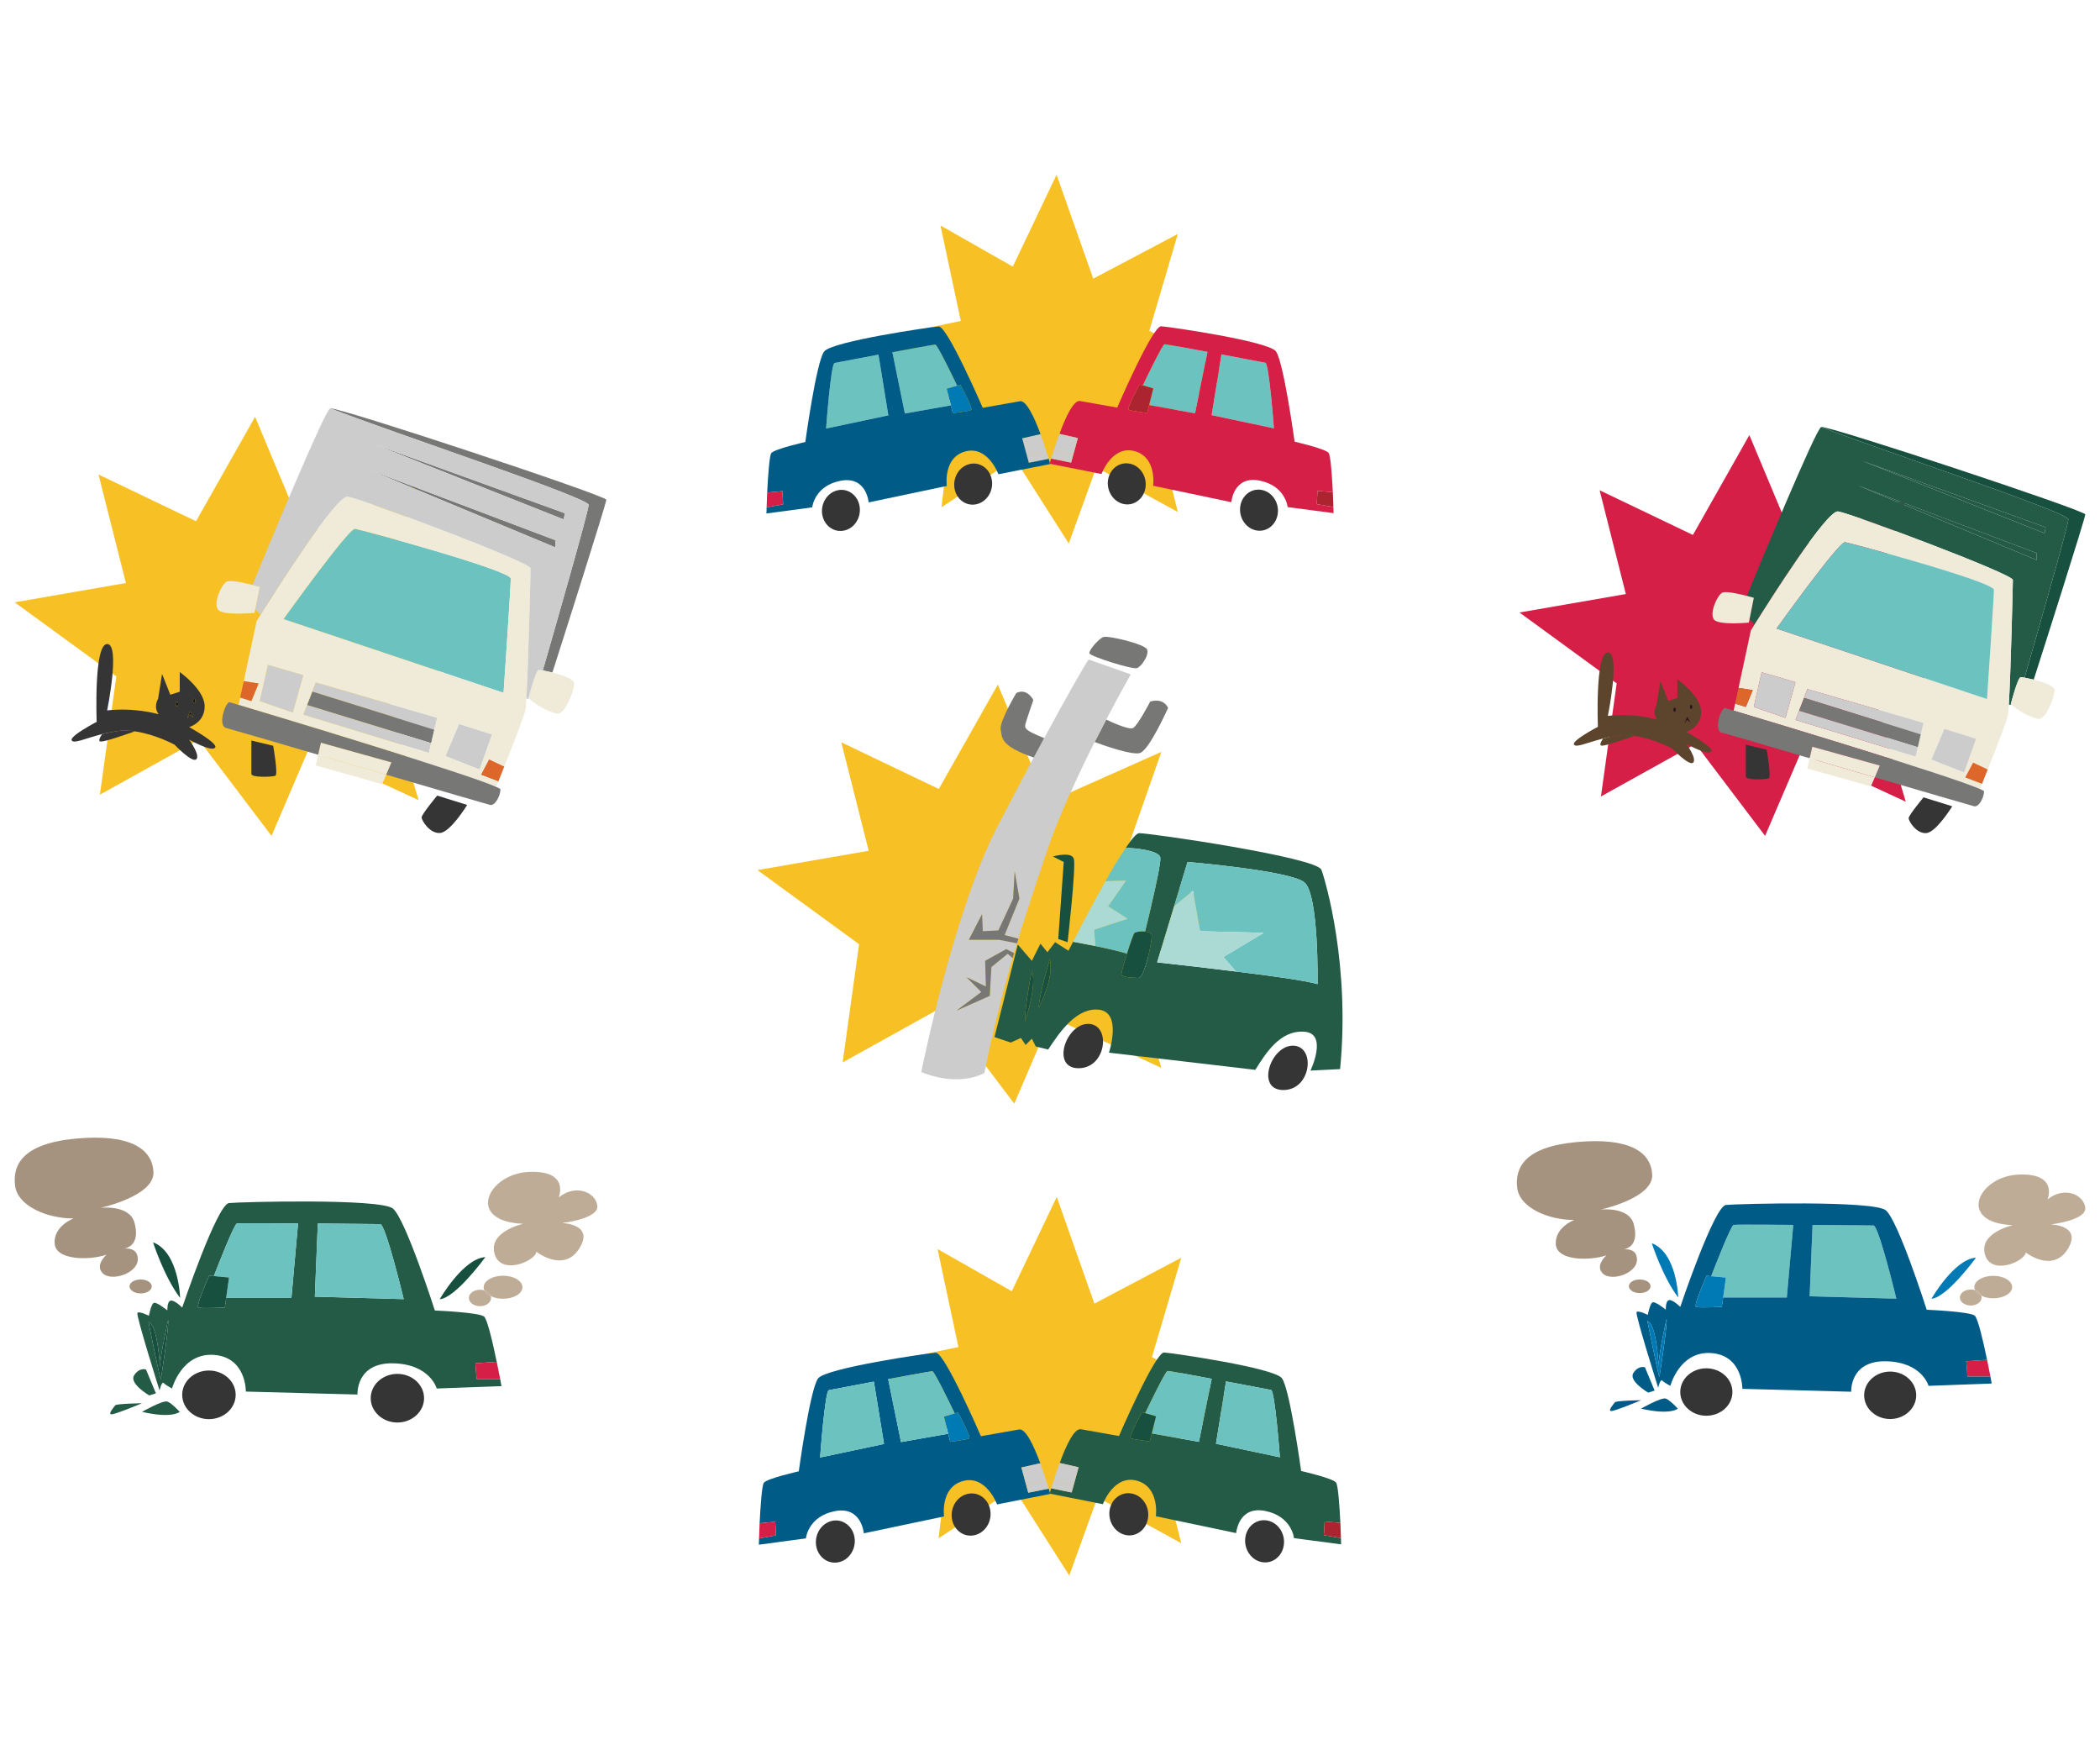 <?xml version="1.0" encoding="UTF-8"?>
<!DOCTYPE svg PUBLIC "-//W3C//DTD SVG 1.1//EN" "http://www.w3.org/Graphics/SVG/1.1/DTD/svg11.dtd">
<svg version="1.1" xmlns="http://www.w3.org/2000/svg" xmlns:xlink="http://www.w3.org/1999/xlink" x="0" y="0" width="24px" height="20px" viewBox="0, 0, 2023.41, 1377.77">
  <g id="Layer_1">
    <g>
      <path d="M2009.185,1009.112 C2010.762,1021.469 1975.924,1025.372 1975.924,1025.372 C1975.924,1025.372 2006.859,1026.113 1992.184,1049.336 C1977.509,1072.566 1951.953,1052.41 1951.953,1052.41 C1950.376,1061.692 1917.856,1074.892 1912.471,1053.988 C1906.982,1033.084 1939.502,1026.113 1939.502,1026.113 C1884.597,1023.787 1906.242,978.92 1944.99,977.342 C1983.636,975.758 1972.856,1001.305 1972.856,1001.305 C1989.117,988.201 2007.703,996.662 2009.185,1009.112" fill="#BEAC96"/>
      <path d="M1920.554,1074.893 C1930.591,1074.893 1938.761,1079.717 1938.761,1085.758 C1938.761,1091.703 1930.591,1096.537 1920.554,1096.537 C1916.185,1096.537 1912.187,1095.599 1909.033,1094.023 C1908.292,1091.609 1906.06,1089.653 1903.087,1088.645 L1902.992,1088.645 C1902.614,1087.707 1902.339,1086.784 1902.339,1085.758 C1902.339,1079.717 1910.523,1074.893 1920.554,1074.893" fill="#BEAC96"/>
      <path d="M1917.856,1171.969 L1895.745,1171.969 L1894.532,1157.207 L1914.601,1155.804 C1915.901,1162.033 1917.021,1167.789 1917.856,1171.969" fill="#D51F46"/>
      <path d="M1909.032,1094.022 C1909.221,1094.589 1909.308,1095.14 1909.308,1095.789 C1909.308,1100.061 1904.664,1103.507 1898.899,1103.507 C1893.143,1103.507 1888.404,1100.061 1888.404,1095.789 C1888.404,1091.522 1893.143,1088.075 1898.899,1088.075 C1900.389,1088.075 1901.69,1088.265 1902.991,1088.644 L1903.087,1088.644 C1904.017,1090.868 1906.154,1092.72 1909.032,1094.022" fill="#BEAC96"/>
      <path d="M1909.032,1094.022 C1906.154,1092.72 1904.017,1090.868 1903.087,1088.644 C1906.059,1089.652 1908.292,1091.609 1909.032,1094.022" fill="#BEAC96"/>
      <path d="M1903.915,1057.427 C1903.915,1057.427 1876.048,1095.789 1861.003,1097.003 C1861.003,1097.003 1883.019,1058.633 1903.915,1057.427" fill="#007AB5"/>
      <path d="M1821.238,1167.142 C1835.075,1167.142 1846.319,1177.362 1846.319,1190.001 C1846.319,1202.538 1835.075,1212.853 1821.238,1212.853 C1807.39,1212.853 1796.153,1202.538 1796.153,1190.001 C1796.153,1177.362 1807.39,1167.142 1821.238,1167.142" fill="#343534"/>
      <path d="M1827.183,1096.9 L1743.654,1094.59 L1746.446,1025.837 C1746.446,1025.837 1800.058,1026.388 1805.159,1026.388 C1810.183,1026.388 1827.183,1096.9 1827.183,1096.9" fill="#6BC2BF"/>
      <path d="M1727.867,1025.838 L1721.638,1095.789 L1660.321,1095.789 L1663.018,1076.556 L1648.706,1075.254 C1652.61,1065.225 1667.852,1026.303 1670.351,1025.838 C1673.142,1025.278 1727.867,1025.838 1727.867,1025.838" fill="#6BC2BF"/>
      <path d="M1598.91,1172.348 C1598.91,1172.348 1606.622,1123.388 1605.794,1116.416 C1605.794,1116.416 1598.074,1150.324 1598.074,1161.567 C1597.798,1155.993 1595.85,1121.527 1587.303,1118.372 C1587.303,1118.372 1597.711,1170.392 1598.91,1172.348 M1721.638,1095.789 L1727.867,1025.838 C1727.867,1025.838 1673.142,1025.278 1670.351,1025.838 C1667.853,1026.303 1652.61,1065.225 1648.706,1075.254 L1644.346,1074.893 C1644.346,1074.893 1631.43,1103.69 1634.221,1104.809 C1637.013,1105.922 1659.028,1104.809 1659.028,1104.809 L1660.321,1095.789 z M1743.653,1094.59 L1827.183,1096.901 C1827.183,1096.901 1810.183,1026.389 1805.159,1026.389 C1800.058,1026.389 1746.445,1025.838 1746.445,1025.838 z M1919.071,1178.664 L1858.212,1180.886 C1858.212,1180.886 1851.981,1157.854 1816.964,1157.207 C1782.03,1156.647 1783.704,1186.557 1783.704,1186.557 L1678.811,1183.773 C1678.811,1183.773 1679.372,1151.625 1648.895,1149.298 C1618.427,1147.075 1609.413,1180.886 1609.413,1180.886 C1609.413,1180.886 1603.468,1177.733 1601.615,1175.786 C1599.66,1173.924 1597.711,1182.756 1597.711,1182.756 C1597.711,1182.756 1575.317,1111.78 1576.893,1109.825 C1578.377,1107.868 1587.673,1112.513 1587.673,1112.513 C1587.673,1112.513 1589.628,1102.483 1591.938,1100.614 C1594.274,1098.667 1605.045,1107.498 1605.045,1107.498 C1605.045,1107.498 1604.683,1099.036 1608.104,1098.304 C1611.638,1097.459 1618.979,1104.809 1618.979,1104.809 C1618.979,1104.809 1651.686,1007.717 1663.018,1006.606 C1674.255,1005.493 1805.159,1002.142 1816.964,1011.715 C1828.862,1021.281 1856.446,1107.584 1856.446,1107.584 C1856.446,1107.584 1897.702,1109.265 1902.716,1113.255 C1905.69,1115.581 1910.886,1137.786 1914.6,1155.804 L1894.532,1157.207 L1895.745,1171.969 L1917.855,1171.969 C1918.605,1176.062 1919.071,1178.664 1919.071,1178.664" fill="#005C87"/>
      <path d="M1644.062,1163.988 C1658.003,1163.988 1669.24,1174.208 1669.24,1186.832 C1669.24,1199.472 1658.003,1209.692 1644.062,1209.692 C1630.231,1209.692 1618.98,1199.472 1618.98,1186.832 C1618.98,1174.208 1630.231,1163.988 1644.062,1163.988" fill="#343534"/>
      <path d="M1648.706,1075.254 L1663.019,1076.556 L1660.321,1095.789 L1659.028,1104.809 C1659.028,1104.809 1637.013,1105.922 1634.221,1104.809 C1631.43,1103.69 1644.346,1074.893 1644.346,1074.893 z" fill="#007AB5"/>
      <path d="M1591.577,1043.492 C1615.911,1052.773 1617.03,1095.789 1617.03,1095.789 C1601.978,1076.004 1591.577,1043.492 1591.577,1043.492" fill="#007AB5"/>
      <path d="M1605.045,1193.156 C1609.319,1194.741 1616.651,1202.823 1616.651,1202.823 C1616.651,1202.823 1609.698,1209.416 1581.168,1202.823 C1581.168,1202.823 1600.771,1191.675 1605.045,1193.156" fill="#005C87"/>
      <path d="M1598.074,1161.566 C1598.074,1150.323 1605.794,1116.416 1605.794,1116.416 C1606.622,1123.387 1598.91,1172.347 1598.91,1172.347 C1597.711,1170.391 1587.303,1118.372 1587.303,1118.372 C1595.85,1121.526 1597.798,1155.993 1598.074,1161.566" fill="#007AB5"/>
      <path d="M1584.977,1163.051 L1594.275,1185.446 L1588.044,1187.4 C1588.044,1187.4 1568.812,1176.251 1573.828,1168.444 C1578.843,1160.733 1584.977,1163.051 1584.977,1163.051" fill="#005C87"/>
      <path d="M1564.356,1049.43 C1563.236,1049.517 1562.496,1049.707 1562.496,1049.707 C1562.496,1049.707 1563.236,1049.707 1564.356,1049.43 M1564.546,1049.43 C1568.346,1049.06 1576.066,1049.336 1577.177,1057.513 C1579.307,1072.101 1553.207,1080.735 1544.66,1072.937 C1536.205,1065.225 1547.813,1055.188 1547.813,1055.188 C1531.561,1060.581 1499.784,1060.581 1499.043,1044.312 C1498.207,1028.061 1516.784,1021.099 1516.784,1021.099 C1492.08,1021.099 1464.196,1009.485 1461.878,990.157 C1459.56,970.735 1468.842,950.666 1519.111,946.03 C1569.458,941.385 1591.104,955.319 1591.938,977.705 C1592.696,1000.187 1542.333,1011.061 1542.333,1011.061 C1542.333,1011.061 1569.458,1007.908 1574.111,1024.993 C1579.401,1044.227 1569.094,1048.508 1564.546,1049.43" fill="#A6937F"/>
      <path d="M1579.954,1078.425 C1585.725,1078.425 1590.362,1081.295 1590.362,1084.922 C1590.362,1088.542 1585.725,1091.523 1579.954,1091.523 C1574.111,1091.523 1569.458,1088.542 1569.458,1084.922 C1569.458,1081.295 1574.111,1078.425 1579.954,1078.425" fill="#A6937F"/>
      <path d="M1556.085,1196.688 C1557.197,1195.104 1581.168,1194.741 1581.168,1194.741 C1581.168,1194.741 1556.455,1205.141 1552.56,1205.141 C1548.743,1205.141 1554.87,1198.171 1556.085,1196.688" fill="#005C87"/>
      <path d="M575.562,1007.357 C577.18,1020.025 541.459,1024.026 541.459,1024.026 C541.459,1024.026 573.178,1024.786 558.135,1048.59 C543.084,1072.406 516.885,1051.744 516.885,1051.744 C515.268,1061.258 481.941,1074.79 476.42,1053.359 C470.794,1031.931 504.122,1024.786 504.122,1024.786 C447.846,1022.401 470.033,976.406 509.749,974.789 C549.373,973.164 538.314,999.354 538.314,999.354 C554.99,985.919 574.035,994.594 575.562,1007.357" fill="#BEAC96"/>
      <path d="M484.705,1074.789 C494.988,1074.789 503.37,1079.735 503.37,1085.927 C503.37,1092.022 494.988,1096.977 484.705,1096.977 C480.227,1096.977 476.13,1096.016 472.896,1094.399 C472.127,1091.925 469.841,1089.919 466.801,1088.885 L466.696,1088.885 C466.315,1087.925 466.033,1086.979 466.033,1085.927 C466.033,1079.735 474.424,1074.789 484.705,1074.789" fill="#BEAC96"/>
      <path d="M483.178,1181.167 L420.798,1183.445 C420.798,1183.445 414.412,1159.833 378.506,1159.172 C342.696,1158.598 344.418,1189.257 344.418,1189.257 L236.885,1186.405 C236.885,1186.405 237.467,1153.448 206.224,1151.063 C174.981,1148.786 165.742,1183.445 165.742,1183.445 C165.742,1183.445 159.656,1180.212 157.74,1178.215 C155.743,1176.308 153.738,1185.363 153.738,1185.363 C153.738,1185.363 130.798,1112.604 132.414,1110.599 C133.933,1108.593 143.464,1113.354 143.464,1113.354 C143.464,1113.354 145.453,1103.073 147.838,1101.156 C150.223,1099.161 161.273,1108.214 161.273,1108.214 C161.273,1108.214 160.885,1099.54 164.408,1098.787 C168.03,1097.922 175.555,1105.457 175.555,1105.457 C175.555,1105.457 209.078,1005.927 220.701,1004.786 C232.221,1003.646 366.412,1000.211 378.506,1010.024 C390.695,1019.829 418.987,1108.302 418.987,1108.302 C418.987,1108.302 461.271,1110.025 466.422,1114.115 C469.461,1116.5 474.795,1139.262 478.602,1157.734 L458.029,1159.172 L459.275,1174.303 L481.941,1174.303 C482.701,1178.5 483.178,1181.167 483.178,1181.167 M303.361,1094.981 L388.99,1097.349 C388.99,1097.349 371.555,1025.068 366.412,1025.068 C361.175,1025.068 306.224,1024.502 306.224,1024.502 z M280.794,1096.21 L287.18,1024.502 C287.18,1024.502 231.08,1023.927 228.219,1024.502 C225.648,1024.979 210.031,1064.877 206.029,1075.161 L201.552,1074.79 C201.552,1074.79 188.319,1104.309 191.182,1105.457 C194.026,1106.598 216.596,1105.457 216.596,1105.457 L217.937,1096.21 z M154.982,1174.693 C154.982,1174.693 162.89,1124.502 162.032,1117.356 C162.032,1117.356 154.127,1152.115 154.127,1163.641 C153.843,1157.927 151.839,1122.594 143.086,1119.36 C143.086,1119.36 153.738,1172.687 154.982,1174.693" fill="#245B47"/>
      <path d="M481.941,1174.303 L459.275,1174.303 L458.029,1159.171 L478.602,1157.733 C479.935,1164.119 481.076,1170.019 481.941,1174.303" fill="#D51F46"/>
      <path d="M472.896,1094.4 C473.082,1094.981 473.179,1095.547 473.179,1096.21 C473.179,1100.59 468.417,1104.124 462.509,1104.124 C456.607,1104.124 451.742,1100.59 451.742,1096.21 C451.742,1091.837 456.607,1088.303 462.509,1088.303 C464.029,1088.303 465.371,1088.498 466.696,1088.885 L466.801,1088.885 C467.747,1091.166 469.945,1093.066 472.896,1094.4" fill="#BEAC96"/>
      <path d="M472.896,1094.399 C469.945,1093.065 467.747,1091.165 466.801,1088.885 C469.841,1089.919 472.127,1091.925 472.896,1094.399" fill="#BEAC96"/>
      <path d="M467.649,1056.884 C467.649,1056.884 439.082,1096.21 423.66,1097.454 C423.66,1097.454 446.228,1058.119 467.649,1056.884" fill="#17503E"/>
      <path d="M382.894,1169.356 C397.08,1169.356 408.599,1179.833 408.599,1192.791 C408.599,1205.642 397.08,1216.215 382.894,1216.215 C368.701,1216.215 357.182,1205.642 357.182,1192.791 C357.182,1179.833 368.701,1169.356 382.894,1169.356" fill="#343534"/>
      <path d="M388.99,1097.349 L303.361,1094.981 L306.224,1024.502 C306.224,1024.502 361.175,1025.068 366.412,1025.068 C371.555,1025.068 388.99,1097.349 388.99,1097.349" fill="#6BC2BF"/>
      <path d="M287.18,1024.503 L280.794,1096.211 L217.937,1096.211 L220.701,1076.495 L206.029,1075.161 C210.031,1064.878 225.648,1024.979 228.219,1024.503 C231.08,1023.928 287.18,1024.503 287.18,1024.503" fill="#6BC2BF"/>
      <path d="M201.269,1166.123 C215.56,1166.123 227.079,1176.6 227.079,1189.541 C227.079,1202.499 215.56,1212.976 201.269,1212.976 C187.082,1212.976 175.555,1202.499 175.555,1189.541 C175.555,1176.6 187.082,1166.123 201.269,1166.123" fill="#343534"/>
      <path d="M217.937,1096.211 L216.596,1105.457 C216.596,1105.457 194.026,1106.598 191.182,1105.457 C188.319,1104.31 201.552,1074.79 201.552,1074.79 L206.029,1075.161 L220.701,1076.495 z" fill="#17503E"/>
      <path d="M147.457,1042.6 C172.41,1052.115 173.559,1096.21 173.559,1096.21 C158.128,1075.928 147.457,1042.6 147.457,1042.6" fill="#17503E"/>
      <path d="M161.273,1196.025 C165.652,1197.648 173.17,1205.933 173.17,1205.933 C173.17,1205.933 166.025,1212.693 136.795,1205.933 C136.795,1205.933 156.89,1194.505 161.273,1196.025" fill="#245B47"/>
      <path d="M154.127,1163.641 C154.127,1152.115 162.032,1117.356 162.032,1117.356 C162.89,1124.502 154.982,1174.693 154.982,1174.693 C153.738,1172.687 143.086,1119.36 143.086,1119.36 C151.839,1122.594 153.843,1157.927 154.127,1163.641" fill="#17503E"/>
      <path d="M140.692,1165.161 L150.223,1188.119 L143.836,1190.121 C143.836,1190.121 124.121,1178.693 129.269,1170.691 C134.411,1162.786 140.692,1165.161 140.692,1165.161" fill="#245B47"/>
      <path d="M119.562,1048.688 C118.414,1048.776 117.645,1048.97 117.645,1048.97 C117.645,1048.97 118.414,1048.97 119.562,1048.688 M119.748,1048.688 C123.652,1048.307 131.55,1048.59 132.689,1056.973 C134.889,1071.927 108.133,1080.778 99.361,1072.784 C90.705,1064.877 102.601,1054.589 102.601,1054.589 C85.935,1060.119 53.367,1060.119 52.607,1043.44 C51.75,1026.781 70.795,1019.643 70.795,1019.643 C45.462,1019.643 16.887,1007.737 14.502,987.924 C12.135,968.014 21.647,947.443 73.172,942.69 C124.791,937.928 146.98,952.211 147.838,975.161 C148.605,998.206 96.984,1009.354 96.984,1009.354 C96.984,1009.354 124.791,1006.12 129.554,1023.635 C134.985,1043.353 124.412,1047.742 119.748,1048.688" fill="#A6937F"/>
      <path d="M135.551,1078.411 C141.469,1078.411 146.221,1081.352 146.221,1085.07 C146.221,1088.781 141.469,1091.836 135.551,1091.836 C129.554,1091.836 124.791,1088.781 124.791,1085.07 C124.791,1081.352 129.554,1078.411 135.551,1078.411" fill="#A6937F"/>
      <path d="M111.082,1199.646 C112.222,1198.021 136.795,1197.649 136.795,1197.649 C136.795,1197.649 111.453,1208.311 107.461,1208.311 C103.557,1208.311 109.837,1201.165 111.082,1199.646" fill="#245B47"/>
      <path d="M1184.894,206.347 L1113.255,252.905 L1134.884,339.067 L1056.312,295.983 L1029.793,369.371 L977.829,287.855 L907.174,334.421 L918.92,234.212 L846.312,171.388 L925.769,155.019 L906.191,63.059 L975.87,102.647 L1018.047,14.168 L1053.376,114.265 L1134.884,71.186 L1107.38,164.427 z" fill="#F7C024"/>
      <path d="M1284.748,334.225 L1268.734,331.477 L1269.452,318.71 L1284.218,319.974 C1284.4,325.566 1284.664,330.54 1284.748,334.225" fill="#AB2430"/>
      <path d="M1215.523,317.757 C1225.58,319.55 1232.521,329.685 1231.189,340.461 C1229.857,351.337 1220.601,358.624 1210.634,356.823 C1200.667,355.029 1193.628,344.895 1194.975,334.02 C1196.306,323.251 1205.564,315.955 1215.523,317.757" fill="#343534"/>
      <path d="M1227.449,258.415 L1167.472,245.745 L1176.903,187.251 C1176.903,187.251 1215.523,194.539 1219.177,195.273 C1222.826,195.909 1227.449,258.415 1227.449,258.415" fill="#6BC2BF"/>
      <path d="M1122.002,177.435 C1124.054,177.315 1163.476,184.821 1163.476,184.821 L1151.458,243.944 L1107.23,236.028 L1111.234,219.983 L1101.093,217.024 C1105.005,208.79 1120.134,177.534 1122.002,177.435" fill="#6BC2BF"/>
      <path d="M1088.189,292.411 C1098.162,294.106 1105.187,304.353 1103.763,315.115 C1102.424,325.892 1093.177,333.278 1083.201,331.477 C1073.241,329.685 1066.21,319.444 1067.543,308.675 C1068.966,297.905 1078.13,290.625 1088.189,292.411" fill="#343534"/>
      <path d="M1101.093,217.024 L1111.234,219.983 L1107.23,236.028 L1105.368,243.634 C1105.368,243.634 1089.339,241.734 1087.394,240.463 C1085.525,239.093 1097.982,216.185 1097.982,216.185 z" fill="#AB2430"/>
      <path d="M1227.449,258.415 C1227.449,258.415 1222.826,195.909 1219.177,195.273 C1215.523,194.539 1176.903,187.251 1176.903,187.251 L1167.472,245.745 z M1118.802,160.112 C1127.081,160.642 1221.759,174.468 1229.32,184.186 C1236.788,193.903 1247.384,271.296 1247.384,271.296 C1247.384,271.296 1276.93,278.046 1280.124,282.072 C1282.083,284.388 1283.416,304.231 1284.218,319.974 L1269.452,318.71 L1268.734,331.477 L1284.748,334.225 C1284.847,337.926 1284.93,340.135 1284.93,340.135 L1240.702,334.338 C1240.702,334.338 1238.749,313.745 1213.562,308.772 C1188.392,303.823 1186.431,329.578 1186.431,329.578 L1111.06,313.745 C1111.06,313.745 1114.888,286.287 1093.177,280.377 C1071.464,274.565 1061.314,302.446 1061.314,302.446 L1011.842,292.63 C1011.842,292.524 1011.751,292.199 1011.569,291.774 C1011.842,290.935 1012.288,289.459 1012.818,287.56 L1032.041,291.465 L1034.001,284.388 L1038.542,267.814 L1020.833,263.804 C1026.698,247.645 1034.447,231.071 1040.668,232.122 C1052.421,234.227 1076.45,238.457 1076.45,238.457 C1076.45,238.457 1110.522,159.582 1118.802,160.112 M1163.476,184.821 C1163.476,184.821 1124.054,177.315 1122.002,177.435 C1120.134,177.534 1105.005,208.79 1101.093,217.024 L1097.982,216.185 C1097.982,216.185 1085.525,239.093 1087.394,240.463 C1089.339,241.734 1105.368,243.634 1105.368,243.634 L1107.23,236.028 L1151.458,243.944 z" fill="#D51F46"/>
      <path d="M1038.542,267.814 L1034.001,284.388 L1015.308,279.848 C1016.739,275.095 1018.608,269.495 1020.833,263.804 z" fill="#CBCCCB"/>
      <path d="M1012.915,287.347 C1013.529,285.341 1014.331,282.806 1015.308,279.848 L1034.001,284.388 L1032.041,291.465 L1012.818,287.56 C1012.915,287.56 1012.915,287.454 1012.915,287.347" fill="#CBCCCB"/>
      <path d="M1010.238,287.03 C1010.328,287.347 1010.419,287.658 1010.509,287.87 L991.286,291.669 L989.417,284.706 L1008.013,280.165 C1008.905,282.806 1009.616,285.131 1010.238,287.03" fill="#CBCCCB"/>
      <path d="M1008.013,280.165 L989.417,284.706 L984.884,268.026 L1002.585,264.016 C1004.636,269.714 1006.597,275.412 1008.013,280.165" fill="#CBCCCB"/>
      <path d="M935.228,292.63 C945.189,290.828 954.452,298.117 955.784,308.991 C957.116,319.763 950.175,329.903 940.118,331.696 C930.158,333.491 920.896,326.202 919.572,315.434 C918.223,304.558 925.171,294.416 935.228,292.63" fill="#343534"/>
      <path d="M916.181,236.347 L912.086,220.196 L922.235,217.227 L925.353,216.389 C925.353,216.389 937.81,239.298 935.933,240.675 C933.98,241.938 918.058,243.838 918.058,243.838 z" fill="#007AB5"/>
      <path d="M901.324,177.746 C903.194,177.844 918.322,209.002 922.235,217.227 L912.086,220.196 L916.181,236.347 L871.876,244.164 L859.859,185.133 C859.859,185.133 899.28,177.64 901.324,177.746" fill="#6BC2BF"/>
      <path d="M846.425,187.456 L855.939,245.95 L795.968,258.627 C795.968,258.627 800.509,196.113 804.157,195.478 C807.796,194.85 846.425,187.456 846.425,187.456" fill="#6BC2BF"/>
      <path d="M807.796,317.976 C817.772,316.175 827.02,323.56 828.359,334.338 C829.692,345.1 822.759,355.347 812.7,357.035 C802.726,358.828 793.562,351.548 792.138,340.77 C790.807,329.903 797.837,319.763 807.796,317.976" fill="#343534"/>
      <path d="M855.939,245.95 L846.425,187.456 C846.425,187.456 807.796,194.85 804.157,195.478 C800.509,196.113 795.968,258.627 795.968,258.627 z M904.525,160.316 C912.798,159.899 946.884,238.669 946.884,238.669 C946.884,238.669 970.913,234.445 982.749,232.335 C988.887,231.275 996.621,247.849 1002.585,264.016 L984.884,268.026 L989.417,284.706 L991.286,291.669 L1010.509,287.87 C1011.039,289.672 1011.402,290.935 1011.569,291.774 C1011.486,292.199 1011.402,292.524 1011.402,292.524 L1011.842,292.63 C1011.932,292.729 1011.932,292.834 1011.932,292.834 L962.012,302.657 C962.012,302.657 951.871,274.891 930.158,280.687 C908.446,286.5 912.267,313.949 912.267,313.949 L836.987,329.797 C836.987,329.797 834.944,304.027 809.757,308.991 C784.57,313.949 782.617,334.55 782.617,334.55 L738.48,340.461 C738.48,340.461 738.572,338.243 738.661,334.55 L754.585,331.696 L753.873,318.914 L739.191,320.291 C739.993,304.558 741.333,284.706 743.196,282.277 C746.404,278.266 775.943,271.613 775.943,271.613 C775.943,271.613 786.53,194.214 794.099,184.398 C801.575,174.681 896.337,160.846 904.525,160.316 M922.235,217.227 C918.322,209.002 903.194,177.844 901.324,177.746 C899.28,177.64 859.859,185.133 859.859,185.133 L871.876,244.164 L916.181,236.347 L918.058,243.838 C918.058,243.838 933.98,241.938 935.933,240.675 C937.81,239.298 925.353,216.389 925.353,216.389 z" fill="#005C87"/>
      <path d="M753.873,318.914 L754.585,331.696 L738.661,334.55 C738.752,330.849 739.011,325.892 739.19,320.291 z" fill="#D51F46"/>
      <path d="M1189.511,1196.219 L1115.965,1244.022 L1138.164,1332.485 L1057.495,1288.249 L1030.276,1363.597 L976.918,1279.905 L904.375,1327.713 L916.442,1224.829 L841.887,1160.329 L923.474,1143.521 L903.373,1049.106 L974.905,1089.751 L1018.208,998.911 L1054.48,1101.679 L1138.164,1057.452 L1109.935,1153.18 z" fill="#F7C024"/>
      <path d="M1034.588,1276.346 L1039.25,1259.329 L1021.068,1255.211 C1027.097,1238.621 1035.047,1221.605 1041.441,1222.685 C1053.5,1224.845 1078.163,1229.189 1078.163,1229.189 C1078.163,1229.189 1113.16,1148.207 1121.653,1148.751 C1130.154,1149.294 1227.359,1163.491 1235.121,1173.468 C1242.798,1183.445 1253.668,1262.903 1253.668,1262.903 C1253.668,1262.903 1284.003,1269.834 1287.29,1273.967 C1289.303,1276.346 1290.67,1296.719 1291.494,1312.881 L1276.326,1311.583 L1275.596,1324.692 L1292.038,1327.512 C1292.131,1331.312 1292.224,1333.58 1292.224,1333.58 L1246.815,1327.629 C1246.815,1327.629 1244.81,1306.487 1218.951,1301.381 C1193.1,1296.299 1191.088,1322.742 1191.088,1322.742 L1113.712,1306.487 C1113.712,1306.487 1117.636,1278.295 1095.343,1272.228 C1073.05,1266.26 1062.638,1294.885 1062.638,1294.885 L1011.845,1284.807 C1011.845,1284.698 1011.751,1284.365 1011.565,1283.928 C1011.845,1283.067 1012.295,1281.551 1012.847,1279.601 L1032.575,1283.611 z M1171.631,1236.67 L1233.201,1249.678 C1233.201,1249.678 1228.454,1185.504 1224.709,1184.852 C1220.964,1184.098 1181.313,1176.616 1181.313,1176.616 z M1155.181,1234.821 L1167.521,1174.121 C1167.521,1174.121 1127.046,1166.412 1124.94,1166.537 C1123.02,1166.638 1107.496,1198.729 1103.478,1207.183 L1100.278,1206.321 C1100.278,1206.321 1087.488,1229.841 1089.407,1231.247 C1091.411,1232.552 1107.861,1234.502 1107.861,1234.502 L1109.78,1226.694 z" fill="#245B47"/>
      <path d="M1292.038,1327.512 L1275.596,1324.692 L1276.326,1311.583 L1291.494,1312.881 C1291.68,1318.623 1291.952,1323.728 1292.038,1327.512" fill="#AB2430"/>
      <path d="M1220.964,1310.604 C1231.29,1312.446 1238.408,1322.85 1237.04,1333.914 C1235.673,1345.08 1226.17,1352.564 1215.937,1350.714 C1205.711,1348.872 1198.485,1338.469 1199.86,1327.303 C1201.235,1316.246 1210.731,1308.754 1220.964,1310.604" fill="#343534"/>
      <path d="M1233.201,1249.678 L1171.631,1236.67 L1181.313,1176.616 C1181.313,1176.616 1220.964,1184.098 1224.709,1184.852 C1228.454,1185.504 1233.201,1249.678 1233.201,1249.678" fill="#6BC2BF"/>
      <path d="M1167.521,1174.121 L1155.181,1234.821 L1109.78,1226.694 L1113.89,1210.221 L1103.478,1207.183 C1107.496,1198.729 1123.02,1166.638 1124.94,1166.537 C1127.046,1166.412 1167.521,1174.121 1167.521,1174.121" fill="#6BC2BF"/>
      <path d="M1109.78,1226.694 L1107.861,1234.502 C1107.861,1234.502 1091.411,1232.552 1089.407,1231.247 C1087.488,1229.841 1100.278,1206.321 1100.278,1206.321 L1103.478,1207.183 L1113.89,1210.221 z" fill="#17503E"/>
      <path d="M1090.23,1284.582 C1100.464,1286.323 1107.682,1296.844 1106.214,1307.893 C1104.846,1318.957 1095.343,1326.541 1085.11,1324.692 C1074.876,1322.85 1067.665,1312.336 1069.033,1301.28 C1070.494,1290.223 1079.904,1282.748 1090.23,1284.582" fill="#343534"/>
      <path d="M1039.25,1259.329 L1034.588,1276.346 L1015.404,1271.683 C1016.865,1266.804 1018.877,1261.053 1021.068,1255.211 z" fill="#CBCCCB"/>
      <path d="M1012.932,1279.384 C1013.577,1277.325 1014.393,1274.721 1015.404,1271.683 L1034.588,1276.346 L1032.575,1283.611 L1012.847,1279.601 C1012.932,1279.601 1012.932,1279.493 1012.932,1279.384" fill="#CBCCCB"/>
      <path d="M988.822,1276.672 L990.74,1283.821 L1010.469,1279.92 C1011.021,1281.77 1011.386,1283.067 1011.565,1283.928 C1011.471,1284.365 1011.386,1284.698 1011.386,1284.698 L1011.845,1284.807 C1011.938,1284.909 1011.938,1285.016 1011.938,1285.016 L960.678,1295.103 C960.678,1295.103 950.266,1266.594 927.973,1272.545 C905.68,1278.514 909.612,1306.696 909.612,1306.696 L832.314,1322.967 C832.314,1322.967 830.216,1296.51 804.365,1301.606 C778.506,1306.696 776.501,1327.847 776.501,1327.847 L731.185,1333.914 C731.185,1333.914 731.278,1331.639 731.371,1327.847 L747.72,1324.916 L746.99,1311.793 L731.915,1313.207 C732.74,1297.053 734.107,1276.672 736.026,1274.177 C739.313,1270.059 769.648,1263.23 769.648,1263.23 C769.648,1263.23 780.518,1183.764 788.28,1173.686 C795.958,1163.708 893.256,1149.505 901.663,1148.961 C910.164,1148.534 945.153,1229.406 945.153,1229.406 C945.153,1229.406 969.816,1225.07 981.968,1222.902 C988.27,1221.815 996.219,1238.831 1002.342,1255.428 L984.159,1259.547 z M933.91,1231.465 C935.829,1230.051 923.039,1206.531 923.039,1206.531 L919.846,1207.393 C915.821,1198.948 900.296,1166.957 898.377,1166.856 C896.271,1166.747 855.796,1174.44 855.796,1174.44 L868.135,1235.047 L913.629,1227.021 L915.549,1234.713 C915.549,1234.713 931.905,1232.762 933.91,1231.465 M851.779,1236.881 L842.004,1176.826 C842.004,1176.826 802.352,1184.416 798.607,1185.062 C794.862,1185.714 790.2,1249.896 790.2,1249.896 z" fill="#005C87"/>
      <path d="M1010.198,1279.057 C1010.291,1279.384 1010.384,1279.702 1010.469,1279.92 L990.74,1283.821 L988.822,1276.672 L1007.912,1272.01 C1008.83,1274.721 1009.553,1277.108 1010.198,1279.057" fill="#CBCCCB"/>
      <path d="M1007.912,1272.01 L988.822,1276.672 L984.159,1259.547 L1002.342,1255.428 C1004.439,1261.279 1006.452,1267.129 1007.912,1272.01" fill="#CBCCCB"/>
      <path d="M954.283,1301.606 C955.651,1312.663 948.533,1323.076 938.206,1324.916 C927.973,1326.758 918.478,1319.276 917.103,1308.219 C915.727,1297.053 922.852,1286.641 933.179,1284.807 C943.413,1282.957 952.915,1290.441 954.283,1301.606" fill="#343534"/>
      <path d="M913.629,1227.021 L909.426,1210.44 L919.846,1207.393 L923.039,1206.531 C923.039,1206.531 935.829,1230.051 933.91,1231.465 C931.905,1232.762 915.549,1234.713 915.549,1234.713 z" fill="#007AB5"/>
      <path d="M919.846,1207.393 L909.426,1210.44 L913.629,1227.021 L868.135,1235.047 L855.796,1174.44 C855.796,1174.44 896.271,1166.747 898.377,1166.856 C900.296,1166.957 915.821,1198.948 919.846,1207.393" fill="#6BC2BF"/>
      <path d="M842.004,1176.826 L851.779,1236.881 L790.2,1249.896 C790.2,1249.896 794.862,1185.714 798.607,1185.062 C802.352,1184.416 842.004,1176.826 842.004,1176.826" fill="#6BC2BF"/>
      <path d="M823.456,1327.629 C824.831,1338.678 817.699,1349.198 807.38,1350.932 C797.146,1352.774 787.737,1345.298 786.276,1334.234 C784.908,1323.076 792.119,1312.663 802.352,1310.83 C812.586,1308.981 822.081,1316.565 823.456,1327.629" fill="#343534"/>
      <path d="M746.99,1311.793 L747.72,1324.916 L731.372,1327.847 C731.458,1324.046 731.73,1318.957 731.916,1313.207 z" fill="#D51F46"/>
      <path d="M1186.437,723.729 L1089.837,776.651 L1119.002,874.573 L1013.036,825.617 L977.28,909.017 L907.192,816.382 L811.915,869.295 L827.758,755.417 L729.836,684.017 L837.002,665.417 L810.593,560.895 L904.558,605.895 L961.437,505.338 L1009.071,619.095 L1119.002,570.139 L1081.915,676.095 z" fill="#F7C024"/>
      <path d="M1131.265,718.901 L1114.942,772.901 C1114.942,772.901 1152.508,776.979 1191.03,781.77 L1191.143,781.77 C1225.109,785.867 1259.665,790.77 1269.508,793.901 C1269.508,793.901 1270.943,706.901 1256.665,695.736 C1242.508,684.458 1144.221,676.179 1144.221,676.179 z M1055.421,757.179 C1066.942,759.58 1079.786,762.458 1085.908,764.501 C1083.03,773.614 1080.508,782.614 1080.508,784.179 C1080.508,787.179 1090.942,787.901 1096.942,787.901 C1102.942,787.901 1110.508,751.179 1109.665,746.614 C1109.421,744.58 1106.543,743.501 1103.308,743.257 C1107.03,728.257 1119.265,677.501 1117.942,671.736 C1116.508,665.023 1093.343,662.736 1084.699,662.614 C1090.464,653.979 1095.143,648.458 1097.665,648.458 C1108.942,648.458 1268.665,671.736 1273.221,683.736 C1277.665,695.736 1300.943,776.614 1291.221,875.736 L1262.665,877.179 C1262.665,877.179 1279.943,841.179 1256.665,839.736 C1233.508,838.179 1219.943,859.901 1209.508,876.458 L1068.508,859.901 C1068.508,859.901 1081.221,821.736 1059.508,818.614 C1037.665,815.736 1021.221,839.736 1009.942,856.901 L997.942,853.901 L994.221,846.458 L988.221,852.458 L983.665,845.736 L973.942,850.179 L958.221,844.901 L980.665,755.736 L994.221,771.458 L1002.508,754.901 L1009.221,763.179 L1016.665,753.458 L1029.508,761.736 C1029.508,761.736 1031.187,758.501 1033.942,753.101 C1037.908,753.823 1046.308,755.389 1055.421,757.179 M1000.942,816.458 C1000.942,816.458 1015.942,787.901 1011.508,769.901 C1011.508,769.901 1000.942,805.179 1000.942,816.458 M987.508,829.901 C987.508,829.901 999.508,796.179 994.221,780.458 C994.221,780.458 987.508,814.179 987.508,829.901" fill="#245B47"/>
      <path d="M1256.665,695.736 C1270.943,706.901 1269.508,793.901 1269.508,793.901 C1259.665,790.77 1225.109,785.867 1191.143,781.77 L1191.03,781.77 L1178.665,767.736 L1217.665,744.458 L1156.221,742.901 L1149.508,703.901 L1131.265,718.901 L1144.221,676.179 C1144.221,676.179 1242.508,684.458 1256.665,695.736" fill="#6BC2BF"/>
      <path d="M1246.221,853.179 C1267.943,853.901 1263.508,895.901 1236.508,895.901 C1209.508,895.901 1224.508,852.458 1246.221,853.179" fill="#343534"/>
      <path d="M1217.665,744.458 L1178.665,767.736 L1191.03,781.77 C1152.508,776.979 1114.942,772.901 1114.942,772.901 L1131.265,718.901 L1149.508,703.901 L1156.221,742.901 z" fill="#ABD9D4"/>
      <path d="M1117.942,671.736 C1119.265,677.501 1107.03,728.257 1103.308,743.257 C1099.587,742.77 1095.386,743.389 1093.221,744.458 C1092.386,744.823 1089.03,754.658 1085.908,764.501 C1079.786,762.458 1066.942,759.58 1055.421,757.179 L1054.221,741.458 L1086.508,730.901 L1067.665,718.901 L1084.942,694.179 L1065.143,694.77 C1071.977,682.545 1078.821,671.135 1084.699,662.614 C1093.343,662.736 1116.508,665.023 1117.942,671.736" fill="#6BC2BF"/>
      <path d="M1125.508,527.736 C1125.508,527.736 1107.508,568.179 1098.508,571.179 C1090.821,573.702 1062.621,563.614 1054.699,560.614 C1058.665,552.945 1062.386,545.614 1065.864,539.023 C1071.508,541.77 1087.942,549.101 1091.665,547.179 C1096.221,544.901 1108.221,521.736 1108.221,521.736 C1108.221,521.736 1120.221,517.179 1125.508,527.736" fill="#777776"/>
      <path d="M1085.908,764.501 C1089.03,754.658 1092.386,744.823 1093.221,744.458 C1095.386,743.389 1099.587,742.77 1103.308,743.257 C1106.543,743.501 1109.421,744.58 1109.665,746.614 C1110.508,751.179 1102.942,787.901 1096.942,787.901 C1090.942,787.901 1080.508,787.179 1080.508,784.179 C1080.508,782.614 1083.03,773.614 1085.908,764.501" fill="#17503E"/>
      <path d="M1105.221,471.458 C1107.508,476.614 1099.942,487.901 1095.508,489.458 C1090.942,490.901 1050.508,478.179 1049.665,475.179 C1048.942,472.179 1058.908,460.901 1063.221,459.458 C1067.665,457.901 1102.942,466.179 1105.221,471.458" fill="#777776"/>
      <path d="M996.03,575.614 C999.508,569.135 1002.864,562.901 1006.109,556.901 C1028.065,516.345 1044.265,487.77 1048.942,481.179 L1089.508,495.458 C1089.508,495.458 1079.421,513.213 1065.864,539.023 C1062.386,545.614 1058.665,552.945 1054.699,560.614 C1038.265,593.389 1019.786,632.979 1008.508,666.458 C998.665,695.867 989.665,722.736 981.265,750.101 L967.942,746.614 L982.221,711.458 L977.665,685.179 L976.221,711.458 L961.942,742.179 L946.942,742.901 L946.221,726.458 L933.508,751.179 L962.665,751.179 L979.942,754.545 C978.977,757.658 978.03,760.77 977.187,763.901 L976.942,763.901 L969.508,760.179 L949.221,771.458 L949.942,796.179 L931.221,787.179 L945.508,801.458 L921.508,819.458 L953.665,805.179 L955.221,777.458 L970.942,764.614 L975.752,768.823 C965.908,802.301 957.03,837.458 948.508,879.458 C948.508,879.458 925.221,893.736 887.665,878.614 C887.665,878.614 918.508,724.179 961.221,641.736 C973.464,618.101 985.221,595.77 996.03,575.614" fill="#CBCCCB"/>
      <path d="M1086.508,730.901 L1054.221,741.458 L1055.421,757.179 C1046.308,755.389 1037.908,753.823 1033.942,753.101 C1040.308,740.736 1052.786,716.614 1065.143,694.77 L1084.942,694.179 L1067.665,718.901 z" fill="#ABD9D4"/>
      <path d="M1048.942,832.179 C1070.786,832.901 1066.221,874.901 1039.221,874.901 C1012.221,874.901 1027.221,831.458 1048.942,832.179" fill="#343534"/>
      <path d="M1034.665,673.179 C1036.942,680.614 1028.665,753.458 1028.665,753.458 L1019.665,750.458 L1024.942,676.179 L1014.508,670.901 C1014.508,670.901 1032.508,665.736 1034.665,673.179" fill="#17503E"/>
      <path d="M1011.508,769.901 C1015.942,787.901 1000.942,816.458 1000.942,816.458 C1000.942,805.179 1011.508,769.901 1011.508,769.901" fill="#17503E"/>
      <path d="M1006.109,556.901 C1002.864,562.901 999.508,569.135 996.03,575.614 C962.786,564.101 965.665,555.945 964.221,548.614 C962.665,541.179 979.221,513.458 979.221,513.458 C989.665,508.179 995.665,520.179 995.665,520.179 C995.665,520.179 989.665,537.458 988.221,542.614 C986.665,547.901 988.221,549.458 1006.109,556.901" fill="#777776"/>
      <path d="M994.221,780.458 C999.508,796.179 987.508,829.901 987.508,829.901 C987.508,814.179 994.221,780.458 994.221,780.458" fill="#17503E"/>
      <path d="M977.665,685.179 L982.221,711.458 L967.942,746.614 L981.265,750.101 C980.786,751.545 980.421,753.101 979.942,754.545 L962.665,751.179 L933.508,751.179 L946.221,726.458 L946.942,742.901 L961.942,742.179 L976.221,711.458 z" fill="#777776"/>
      <path d="M977.187,763.901 C976.587,765.58 976.109,767.135 975.752,768.823 L970.942,764.614 L955.221,777.458 L953.665,805.179 L921.508,819.458 L945.508,801.458 L931.221,787.179 L949.942,796.179 L949.221,771.458 L969.508,760.179 L976.942,763.901 z" fill="#777776"/>
      <path d="M470.773,465.78 L374.173,518.692 L403.329,616.624 L297.364,567.659 L261.607,651.059 L191.529,558.425 L96.251,611.347 L112.085,497.468 L14.173,426.059 L121.329,407.468 L94.929,302.946 L188.885,347.946 L245.773,247.38 L293.407,361.137 L403.329,312.181 L366.251,418.137 z" fill="#F7C024"/>
      <path d="M584.201,327.255 C584.201,330.875 539.923,469.832 532.245,493.699 C528.757,492.875 525.401,492.145 523.001,491.665 C533.079,456.743 567.157,338.186 567.157,332.186 C567.157,325.223 377.201,262.223 318.157,239.186 C324.157,237.255 584.201,323.186 584.201,327.255" fill="#777776"/>
      <path d="M359.201,273.255 L544.245,340.222 L543.157,346.222 z" fill="#777776"/>
      <path d="M535.245,366.255 L535.245,373.222 L355.245,298.222 z" fill="#777776"/>
      <path d="M553.245,504.255 C553.245,511.222 544.245,535.222 536.201,533.186 C522.757,529.831 512.323,521.065 509.801,518.777 C509.445,518.431 509.201,518.186 509.201,518.186 C509.201,518.186 516.157,491.186 519.157,491.186 C519.635,491.186 521.079,491.431 523.001,491.665 C525.401,492.144 528.757,492.874 532.245,493.699 C541.835,496.099 553.245,499.942 553.245,504.255" fill="#EFEBD8"/>
      <path d="M492.157,403.222 C492.157,411.255 485.201,513.255 485.201,513.255 L273.157,442.222 C273.157,442.222 336.157,354.255 342.157,355.222 C348.157,356.186 492.157,395.186 492.157,403.222" fill="#6BC2BF"/>
      <path d="M485.923,584.186 C483.757,589.831 481.723,594.874 480.157,598.699 L463.245,592.222 L471.157,577.222 z" fill="#DD672B"/>
      <path d="M474.157,553.222 L462.157,587.186 L429.157,574.222 L442.245,543.255 z" fill="#CBCCCB"/>
      <path d="M421.245,612.255 L450.157,621.255 C450.157,621.255 434.201,647.186 424.245,648.255 C414.157,649.222 406.245,636.255 406.245,633.255 C406.245,630.255 421.245,612.255 421.245,612.255" fill="#343534"/>
      <path d="M421.245,537.255 L418.479,548.777 L300.879,512.065 L304.245,503.186 z" fill="#CBCCCB"/>
      <path d="M418.479,548.777 L415.479,561.743 L295.835,525.03 L300.879,512.065 z" fill="#777776"/>
      <path d="M415.479,561.743 L413.201,571.222 L292.245,534.255 L295.835,525.03 z" fill="#CBCCCB"/>
      <path d="M377.201,580.223 L372.157,592.099 C350.445,585.744 327.635,579.031 306.523,572.909 L309.157,561.255 z" fill="#EFEBD8"/>
      <path d="M372.157,592.099 L368.201,601.222 L304.245,583.222 L306.523,572.909 C327.635,579.03 350.445,585.743 372.157,592.099" fill="#EFEBD8"/>
      <path d="M292.245,496.222 L282.157,532.222 L250.245,521.186 L258.157,486.255 z" fill="#CBCCCB"/>
      <path d="M258.157,486.255 L250.245,521.186 L282.157,532.222 L292.245,496.222 z M418.479,548.777 L421.245,537.255 L304.245,503.186 L300.879,512.065 L295.835,525.03 L292.245,534.255 L413.201,571.222 L415.479,561.743 z M462.157,587.186 L474.157,553.222 L442.245,543.255 L429.157,574.222 z M506.201,530.186 C504.879,535.831 494.079,563.777 485.923,584.186 L471.157,577.222 L463.245,592.222 L480.157,598.699 C479.323,600.874 478.601,602.543 478.114,603.874 C449.079,590.909 271.723,537.387 229.957,524.909 C230.323,523.099 230.923,520.699 231.401,517.831 L242.201,521.186 L249.157,504.255 L234.879,501.987 C239.923,478.587 246.523,447.255 247.245,444.255 C247.245,444.255 248.679,441.987 251.079,438.03 C266.679,413.186 324.045,322.465 335.201,324.255 C348.157,326.186 511.245,387.255 511.245,393.255 C511.245,398.3 509.079,486.874 507.157,519.03 C506.801,524.909 506.557,528.874 506.201,530.186 M485.201,513.255 C485.201,513.255 492.157,411.255 492.157,403.222 C492.157,395.186 348.157,356.186 342.157,355.222 C336.157,354.255 273.157,442.222 273.157,442.222 z" fill="#EFEBD8"/>
      <path d="M543.157,346.222 L544.245,340.222 L359.201,273.255 z M355.245,298.222 L535.245,373.222 L535.245,366.255 z M318.157,239.186 C377.201,262.222 567.157,325.222 567.157,332.186 C567.157,338.186 533.079,456.743 523.001,491.665 C521.079,491.431 519.635,491.186 519.157,491.186 C516.157,491.186 509.201,518.186 509.201,518.186 C509.201,518.186 509.445,518.431 509.801,518.777 L507.157,519.03 C509.079,486.874 511.245,398.3 511.245,393.255 C511.245,387.255 348.157,326.186 335.201,324.255 C324.045,322.465 266.679,413.186 251.079,438.03 L245.923,432.874 L250.245,411.255 C250.245,411.255 247.357,410.431 243.279,409.353 C254.801,381.255 312.757,240.987 318.157,239.186" fill="#CBCCCB"/>
      <path d="M242.201,591.255 L242.201,559.222 L263.201,564.255 C263.201,564.255 268.245,592.222 265.245,593.186 C262.245,594.255 242.201,595.222 242.201,591.255" fill="#343534"/>
      <path d="M249.157,504.255 L242.201,521.186 L231.401,517.831 C232.357,513.387 233.557,507.987 234.879,501.987 z" fill="#DD672B"/>
      <path d="M250.245,411.255 L245.923,432.874 L245.201,436.222 C245.201,436.222 215.201,439.222 210.157,433.222 C205.245,427.222 213.157,409.222 218.201,406.222 C221.557,404.186 235.001,407.186 243.279,409.353 C247.357,410.431 250.245,411.255 250.245,411.255" fill="#EFEBD8"/>
      <path d="M478.114,603.874 C480.757,604.942 482.201,605.777 482.201,606.255 C482.201,612.255 477.157,622.222 472.245,621.255 C470.079,620.777 424.245,607.353 372.157,592.099 L377.201,580.222 L309.157,561.255 L306.523,572.909 C260.323,559.353 221.679,548.065 218.201,547.222 C209.201,545.186 217.245,522.255 221.201,522.255 C221.201,522.255 224.323,523.222 229.957,524.909 C271.723,537.387 449.079,590.909 478.114,603.874" fill="#777776"/>
      <path d="M187.114,519.03 C187.835,519.03 188.323,519.987 188.323,521.065 C188.323,522.255 187.835,523.222 187.114,523.222 C186.401,523.222 185.923,522.255 185.923,521.065 C185.923,519.987 186.401,519.03 187.114,519.03" fill="#1A1919"/>
      <path d="M183.157,531.03 L186.401,537.144 L182.923,534.03 C182.923,534.03 180.523,538.353 180.523,537.621 C180.523,536.909 183.157,531.03 183.157,531.03" fill="#1A1919"/>
      <path d="M170.445,521.909 C171.157,521.909 171.635,522.875 171.635,524.065 C171.635,525.144 171.157,526.099 170.445,526.099 C169.723,526.099 169.245,525.144 169.245,524.065 C169.245,522.875 169.723,521.909 170.445,521.909" fill="#1A1919"/>
      <path d="M98.445,552.987 C102.635,552.03 107.201,551.065 112.245,550.222 C118.001,549.255 124.114,549.509 130.001,550.353 C118.114,554.431 101.679,560.186 97.245,560.186 C94.114,560.186 96.279,556.099 98.445,552.987" fill="#343534"/>
      <path d="M171.635,524.065 C171.635,522.874 171.157,521.909 170.445,521.909 C169.723,521.909 169.245,522.874 169.245,524.065 C169.245,525.144 169.723,526.099 170.445,526.099 C171.157,526.099 171.635,525.144 171.635,524.065 M186.401,537.144 L183.157,531.03 C183.157,531.03 180.523,536.909 180.523,537.621 C180.523,538.353 182.923,534.03 182.923,534.03 z M187.114,523.222 C187.835,523.222 188.323,522.255 188.323,521.065 C188.323,519.987 187.835,519.03 187.114,519.03 C186.401,519.03 185.923,519.987 185.923,521.065 C185.923,522.255 186.401,523.222 187.114,523.222 M173.201,493.222 C173.201,493.222 197.201,510.255 197.201,526.222 C197.201,542.186 182.201,546.255 182.201,546.255 C182.201,546.255 211.245,562.222 207.157,566.186 C203.445,570.03 184.357,559.465 182.323,558.387 C183.279,559.831 193.001,573.509 189.157,577.222 C185.201,581.186 168.157,563.186 168.157,563.186 C168.157,563.186 149.801,553.222 130.001,550.353 C124.114,549.509 118.001,549.255 112.245,550.222 C107.201,551.065 102.635,552.03 98.445,552.987 C81.635,557.3 71.557,562.353 69.157,559.222 C66.157,555.255 93.157,541.222 93.157,541.222 C93.157,541.222 90.157,466.222 103.245,466.222 C116.201,466.222 103.245,530.186 103.245,530.186 C129.279,527.3 150.757,533.3 152.923,533.909 C147.401,526.699 152.323,519.03 152.323,519.03 L156.157,495.03 L164.079,515.065 L173.201,512.186 z" fill="#343534"/>
      <path d="M1900.753,473.856 L1808.363,524.462 L1836.249,618.125 L1734.911,571.294 L1700.713,651.059 L1633.681,562.462 L1542.555,613.077 L1557.708,504.162 L1464.054,435.865 L1566.54,418.085 L1541.291,318.119 L1631.161,361.157 L1685.56,264.975 L1731.127,373.772 L1836.249,326.95 L1800.787,428.288 z" fill="#D51F46"/>
      <path d="M2009.237,341.368 C2009.237,344.829 1966.889,477.729 1959.537,500.558 C1956.21,499.769 1953,499.069 1950.705,498.612 C1960.344,465.212 1992.945,351.823 1992.945,346.085 C1992.945,339.423 1811.26,279.169 1754.798,257.138 C1760.537,255.29 2009.237,337.478 2009.237,341.368" fill="#17503E"/>
      <path d="M1992.945,346.085 C1992.945,351.823 1960.344,465.212 1950.705,498.612 C1948.867,498.388 1947.495,498.155 1947.037,498.155 C1944.168,498.155 1937.506,523.978 1937.506,523.978 C1937.506,523.978 1937.739,524.212 1938.08,524.543 L1935.561,524.784 C1937.39,494.03 1939.452,409.316 1939.452,404.491 C1939.452,398.753 1783.491,340.347 1771.09,338.499 C1760.42,336.786 1705.555,423.554 1690.635,447.315 L1685.703,442.384 L1689.828,421.707 C1689.828,421.707 1687.084,420.919 1683.184,419.888 C1694.195,393.015 1749.625,258.86 1754.798,257.138 C1811.26,279.169 1992.945,339.423 1992.945,346.085 M1969.991,359.509 L1971.014,353.77 L1794.044,289.722 z M1962.406,385.331 L1962.406,378.669 L1790.251,313.601 z" fill="#245B47"/>
      <path d="M1971.014,353.77 L1969.991,359.509 L1794.044,289.722 z" fill="#245B47"/>
      <path d="M1959.537,500.559 C1968.727,502.853 1979.621,506.528 1979.621,510.653 C1979.621,517.316 1971.014,540.271 1963.33,538.324 C1950.472,535.115 1940.492,526.732 1938.08,524.543 C1937.739,524.212 1937.506,523.979 1937.506,523.979 C1937.506,523.979 1944.168,498.155 1947.037,498.155 C1947.495,498.155 1948.867,498.388 1950.705,498.612 C1953,499.069 1956.21,499.77 1959.537,500.559" fill="#EFEBD8"/>
      <path d="M1962.406,378.669 L1962.406,385.331 L1790.251,313.601 z" fill="#245B47"/>
      <path d="M1935.561,524.784 C1935.211,530.281 1934.87,534.074 1934.637,535.454 C1933.373,540.853 1923.043,567.581 1915.243,587.101 L1901.129,580.44 L1893.544,594.786 L1909.737,600.981 C1908.93,603.061 1908.24,604.657 1907.783,605.931 C1880.005,593.53 1710.379,542.341 1670.434,530.407 C1670.783,528.676 1671.241,526.381 1671.814,523.638 L1682.144,526.847 L1688.806,510.653 L1675.141,508.485 C1679.965,486.104 1686.277,456.138 1686.958,453.269 C1686.958,453.269 1688.339,451.1 1690.635,447.315 C1705.555,423.554 1760.42,336.786 1771.09,338.499 C1783.491,340.347 1939.452,398.753 1939.452,404.491 C1939.452,409.316 1937.39,494.03 1935.561,524.784 M1847.869,565.636 L1850.738,553.235 L1853.375,542.215 L1741.474,509.632 L1738.265,518.124 L1733.449,530.523 L1729.997,539.346 L1845.69,574.701 z M1914.553,519.261 C1914.553,519.261 1921.214,421.707 1921.214,414.024 C1921.214,406.339 1783.491,369.038 1777.752,368.116 C1772.014,367.191 1711.759,451.323 1711.759,451.323 z M1892.521,589.97 L1903.999,557.485 L1873.459,547.954 L1860.96,577.571 z M1720.367,537.401 L1729.997,502.97 L1697.413,493.438 L1689.828,526.847 z" fill="#EFEBD8"/>
      <path d="M1921.214,414.024 C1921.214,421.707 1914.553,519.261 1914.553,519.261 L1711.759,451.323 C1711.759,451.323 1772.014,367.191 1777.752,368.116 C1783.491,369.038 1921.214,406.339 1921.214,414.024" fill="#6BC2BF"/>
      <path d="M1901.129,580.44 L1915.243,587.101 C1913.172,592.499 1911.226,597.323 1909.737,600.981 L1893.544,594.786 z" fill="#DD672B"/>
      <path d="M1907.783,605.931 C1910.302,606.952 1911.683,607.751 1911.683,608.208 C1911.683,613.946 1906.868,623.478 1902.152,622.554 C1900.089,622.097 1856.369,609.257 1806.444,594.669 L1811.26,583.31 L1746.19,565.169 L1743.662,576.315 C1699.476,563.225 1662.633,552.436 1659.19,551.747 C1650.582,549.801 1658.266,527.868 1662.059,527.868 C1662.059,527.868 1665.044,528.794 1670.434,530.407 C1710.379,542.341 1880.005,593.53 1907.783,605.931" fill="#777776"/>
      <path d="M1903.999,557.485 L1892.521,589.97 L1860.96,577.571 L1873.459,547.954 z" fill="#CBCCCB"/>
      <path d="M1853.375,613.946 L1881.045,622.555 C1881.045,622.555 1865.775,647.355 1856.244,648.378 C1846.614,649.302 1839.028,636.899 1839.028,634.031 C1839.028,631.161 1853.375,613.946 1853.375,613.946" fill="#343534"/>
      <path d="M1853.375,542.215 L1850.738,553.235 L1738.265,518.124 L1741.474,509.632 z" fill="#CBCCCB"/>
      <path d="M1850.738,553.236 L1847.869,565.637 L1733.449,530.523 L1738.265,518.125 z" fill="#777776"/>
      <path d="M1847.869,565.636 L1845.69,574.701 L1729.997,539.346 L1733.449,530.523 z" fill="#CBCCCB"/>
      <path d="M1811.26,583.31 L1806.444,594.669 C1785.669,588.59 1763.863,582.169 1743.662,576.315 L1746.19,565.169 z" fill="#EFEBD8"/>
      <path d="M1806.444,594.669 L1802.652,603.394 L1741.474,586.179 L1743.662,576.315 C1763.863,582.169 1785.669,588.59 1806.444,594.669" fill="#EFEBD8"/>
      <path d="M1729.997,502.97 L1720.367,537.401 L1689.828,526.847 L1697.413,493.438 z" fill="#CBCCCB"/>
      <path d="M1702.229,568.038 C1702.229,568.038 1707.043,594.786 1704.174,595.709 C1701.305,596.73 1682.144,597.655 1682.144,593.861 L1682.144,563.225 z" fill="#343534"/>
      <path d="M1683.184,419.888 C1687.084,420.919 1689.828,421.707 1689.828,421.707 L1685.703,442.384 L1685.013,445.585 C1685.013,445.585 1656.32,448.454 1651.505,442.716 C1646.789,436.978 1654.375,419.763 1659.19,416.894 C1662.409,414.946 1675.257,417.815 1683.184,419.888" fill="#EFEBD8"/>
      <path d="M1688.806,510.653 L1682.144,526.847 L1671.814,523.638 C1672.738,519.388 1673.886,514.224 1675.141,508.485 z" fill="#DD672B"/>
      <path d="M1624.875,562.426 C1625.799,563.808 1635.088,576.889 1631.421,580.44 C1627.628,584.231 1611.336,567.017 1611.336,567.017 C1611.336,567.017 1593.771,557.485 1574.834,554.741 C1569.212,553.935 1563.357,553.692 1557.843,554.616 C1553.028,555.424 1548.67,556.347 1544.653,557.262 C1528.585,561.386 1518.947,566.219 1516.651,563.225 C1513.782,559.431 1539.605,546.009 1539.605,546.009 C1539.605,546.009 1536.735,474.278 1549.235,474.278 C1561.636,474.278 1549.235,535.454 1549.235,535.454 C1574.152,532.694 1594.694,538.433 1596.757,539.015 C1591.476,532.12 1596.183,524.784 1596.183,524.784 L1599.859,501.831 L1607.427,520.993 L1616.151,518.239 L1616.151,500.101 C1616.151,500.101 1639.105,516.392 1639.105,531.663 C1639.105,546.932 1624.759,550.823 1624.759,550.823 C1624.759,550.823 1652.527,566.094 1648.636,569.886 C1645.077,573.561 1626.83,563.457 1624.875,562.426 M1630.614,526.731 C1630.614,525.7 1630.156,524.784 1629.466,524.784 C1628.775,524.784 1628.318,525.7 1628.318,526.731 C1628.318,527.868 1628.775,528.794 1629.466,528.794 C1630.156,528.794 1630.614,527.868 1630.614,526.731 M1628.775,542.108 L1625.682,536.262 C1625.682,536.262 1623.154,541.884 1623.154,542.565 C1623.154,543.265 1625.449,539.131 1625.449,539.131 z M1614.663,529.601 C1614.663,528.461 1614.205,527.538 1613.515,527.538 C1612.825,527.538 1612.358,528.461 1612.358,529.601 C1612.358,530.632 1612.825,531.545 1613.515,531.545 C1614.205,531.545 1614.663,530.632 1614.663,529.601" fill="#5D442C"/>
      <path d="M1629.466,524.784 C1630.156,524.784 1630.614,525.7 1630.614,526.731 C1630.614,527.868 1630.156,528.794 1629.466,528.794 C1628.775,528.794 1628.318,527.868 1628.318,526.731 C1628.318,525.7 1628.775,524.784 1629.466,524.784" fill="#1A1919"/>
      <path d="M1625.682,536.262 L1628.775,542.108 L1625.449,539.131 C1625.449,539.131 1623.154,543.265 1623.154,542.565 C1623.154,541.884 1625.682,536.262 1625.682,536.262" fill="#1A1919"/>
      <path d="M1613.515,527.538 C1614.205,527.538 1614.663,528.461 1614.663,529.601 C1614.663,530.632 1614.205,531.545 1613.515,531.545 C1612.825,531.545 1612.358,530.632 1612.358,529.601 C1612.358,528.461 1612.825,527.538 1613.515,527.538" fill="#1A1919"/>
      <path d="M1557.843,554.616 C1563.357,553.692 1569.212,553.935 1574.834,554.741 C1563.474,558.642 1547.747,564.147 1543.496,564.147 C1540.52,564.147 1542.591,560.237 1544.653,557.262 C1548.67,556.347 1553.028,555.424 1557.843,554.616" fill="#5D442C"/>
    </g>
  </g>
</svg>
